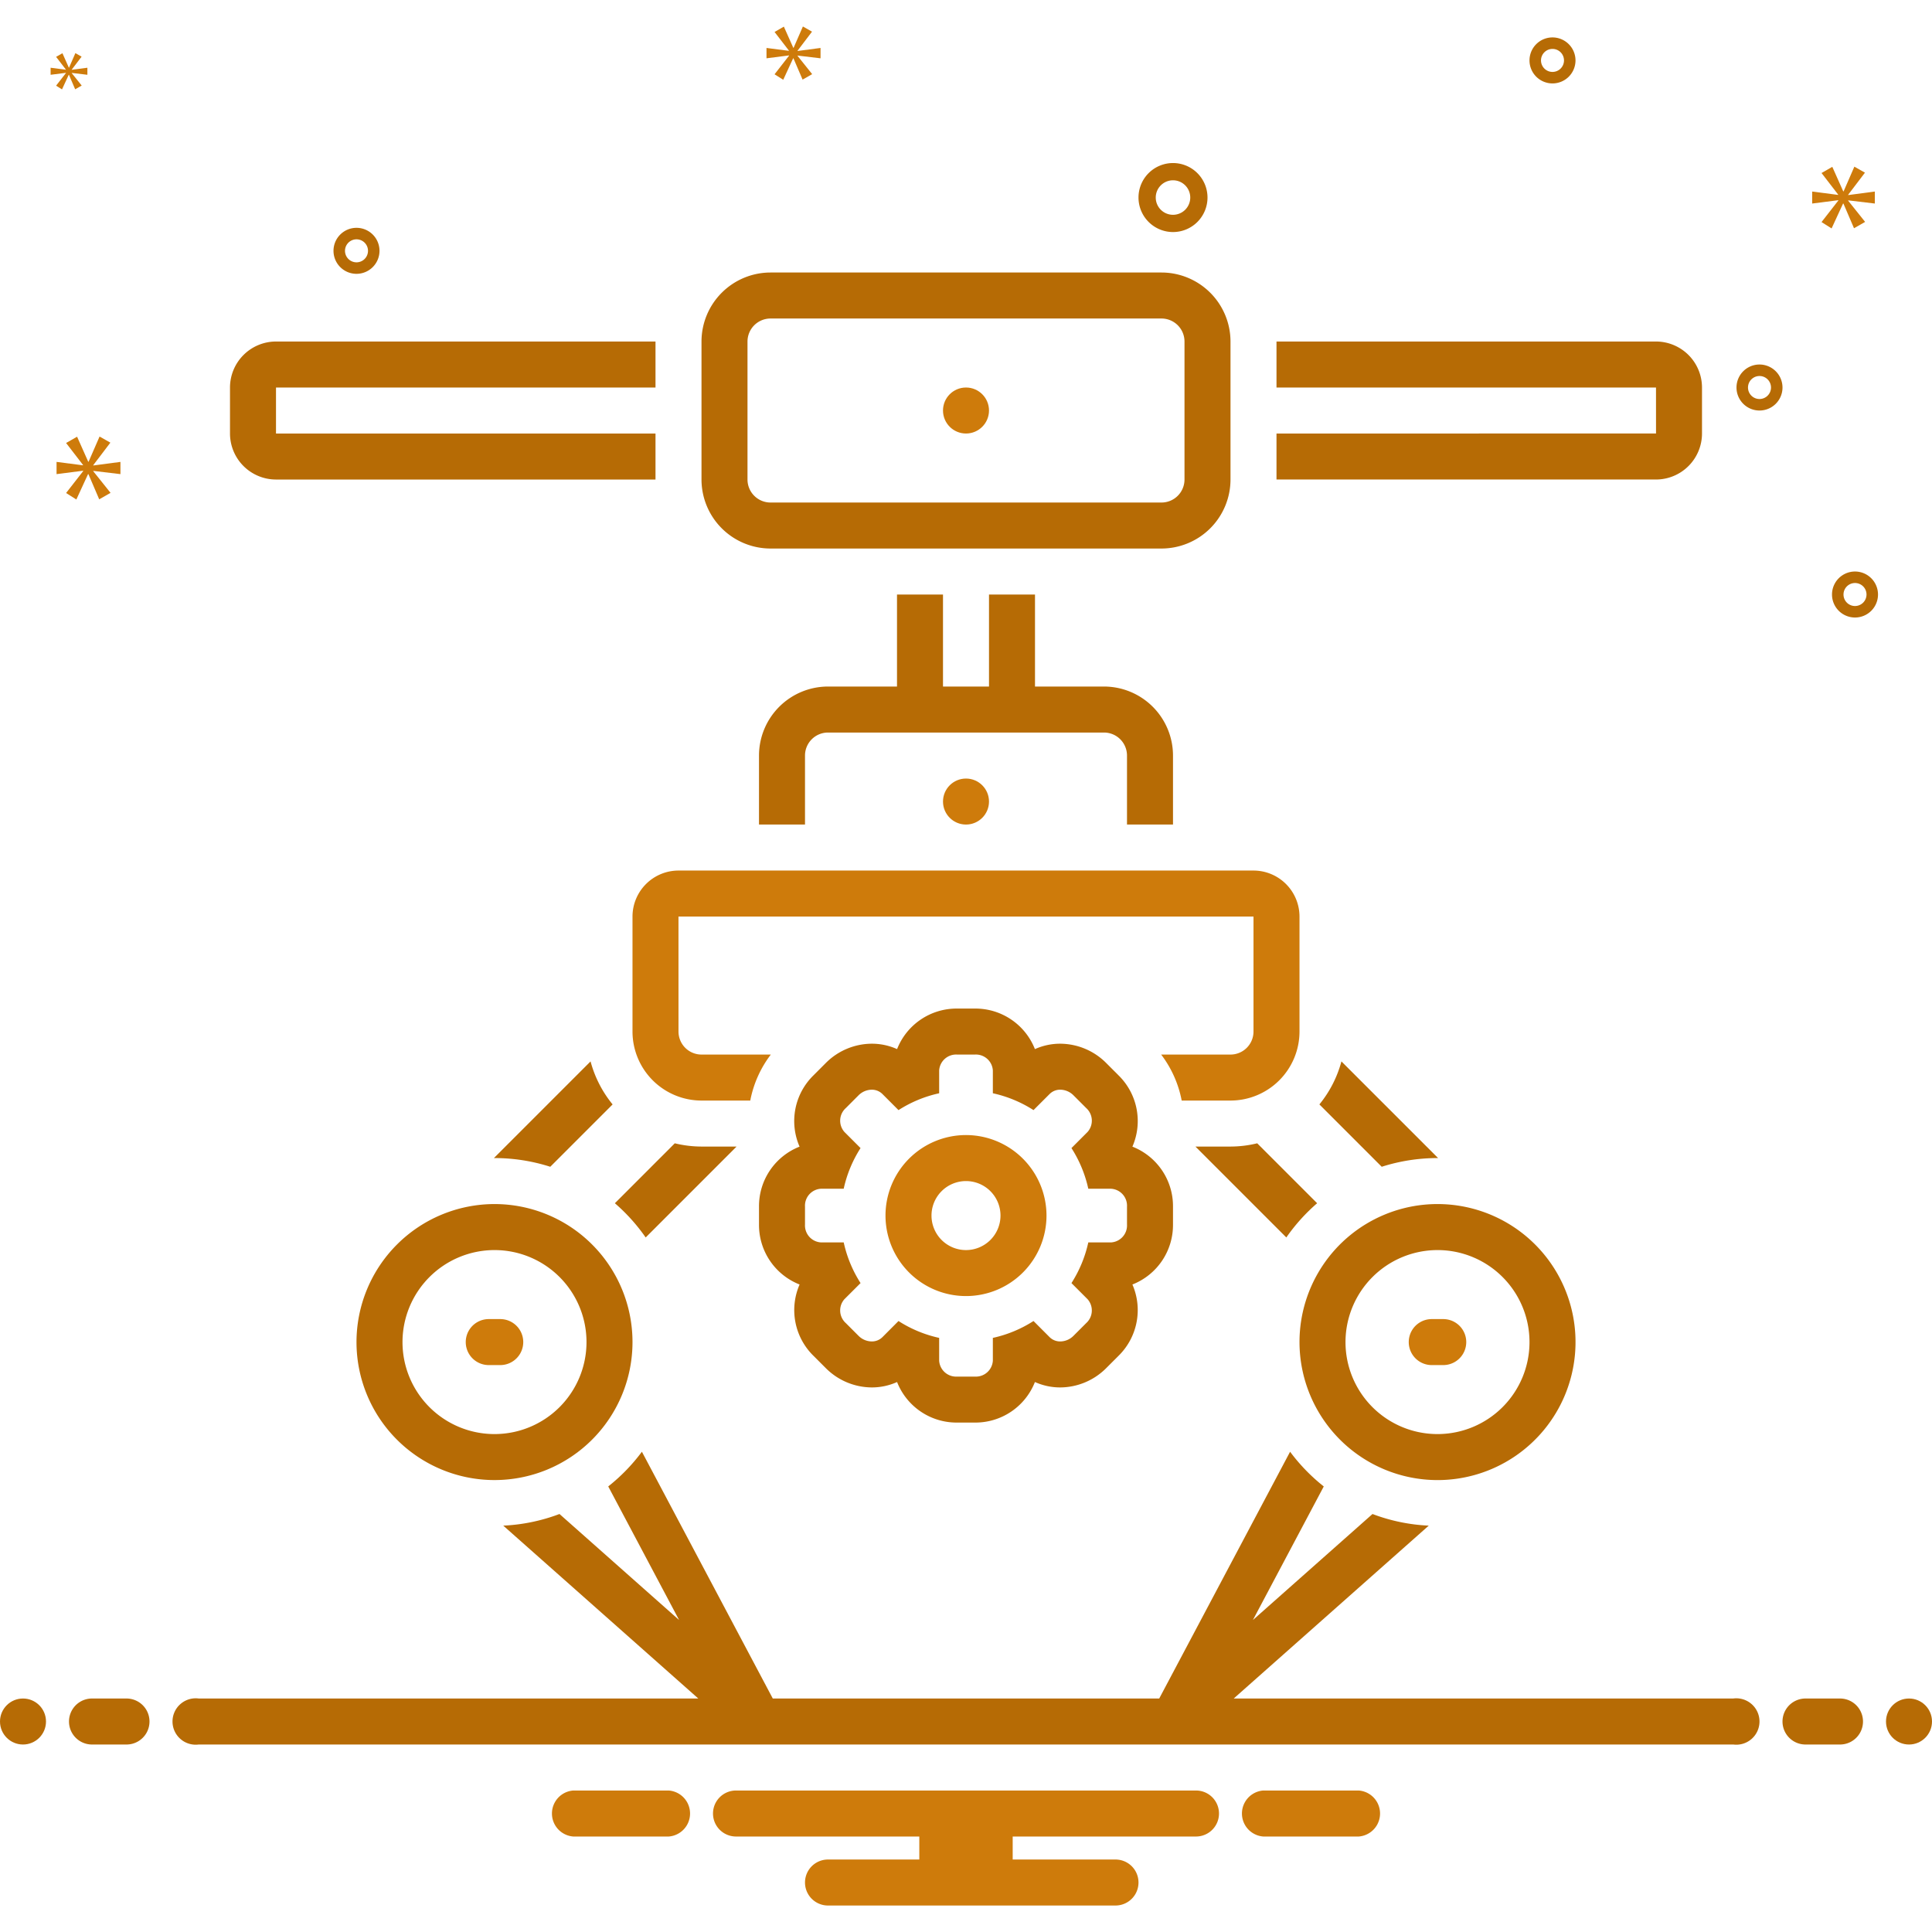 <svg xmlns="http://www.w3.org/2000/svg" viewBox="0 0 168 168" id="Machine">
  <circle cx="2" cy="149.697" r="2" fill="#b66b05" class="color2d4356 svgShape"></circle>
  <path fill="#b66b05" d="M11 147.697H8a2 2 0 0 0 0 4h3a2 2 0 0 0 0-4zM160 147.697h-3a2 2 0 0 0 0 4h3a2 2 0 0 0 0-4z" class="color2d4356 svgShape"></path>
  <circle cx="166" cy="149.697" r="2" fill="#b66b05" class="color2d4356 svgShape"></circle>
  <path fill="#ce7b0b" d="M118.154 155.697h-8.308a2.006 2.006 0 0 0 0 4h8.308a2.006 2.006 0 0 0 0-4zM58.154 155.697H49.846a2.006 2.006 0 0 0 0 4h8.308a2.006 2.006 0 0 0 0-4zM104 155.697H64a2 2 0 0 0 0 4H79.94v2H72a2 2 0 0 0 0 4H97a2 2 0 0 0 0-4H88.06v-2H104a2 2 0 0 0 0-4z" class="color0bceb2 svgShape"></path>
  <path fill="#b66b05" d="M125,128.703a12.001,12.001,0,1,0-12-12.001A12.014,12.014,0,0,0,125,128.703Zm0-20.001a8,8,0,1,1-8,8A8.009,8.009,0,0,1,125,108.702Z" class="color2d4356 svgShape"></path>
  <path fill="#ce7b0b" d="M124.5,118.703h1a2,2,0,0,0,0-4h-1a2,2,0,0,0,0,4Z" class="color0bceb2 svgShape"></path>
  <path fill="#b66b05" d="M31,116.702a12,12,0,1,0,12-12.001A12.014,12.014,0,0,0,31,116.702ZM43,108.702a8,8,0,1,1-8,8A8.009,8.009,0,0,1,43,108.702Z" class="color2d4356 svgShape"></path>
  <path fill="#ce7b0b" d="M42.5,118.703h1a2,2,0,0,0,0-4h-1a2,2,0,0,0,0,4Z" class="color0bceb2 svgShape"></path>
  <path fill="#b66b05" d="M24 41.698H57V37.698H24V33.697H57V29.697H24a4.005 4.005 0 0 0-4 4v4A4.005 4.005 0 0 0 24 41.698zM148 37.698V33.697a4.005 4.005 0 0 0-4-4H111v4h33l.002 4H111v4h33A4.005 4.005 0 0 0 148 37.698zM67 47.698h34a6.007 6.007 0 0 0 6-6V29.697a6.007 6.007 0 0 0-6-6H67a6.007 6.007 0 0 0-6 6V41.698A6.007 6.007 0 0 0 67 47.698zm-2-18.001A2.002 2.002 0 0 1 67 27.697h34a2.002 2.002 0 0 1 2 2V41.698a2.002 2.002 0 0 1-2 2H67a2.002 2.002 0 0 1-2-2zM102 71.7V65.699A6.007 6.007 0 0 0 96 59.699H90V51.698H86V59.699H82V51.698H78V59.699H72a6.007 6.007 0 0 0-6 6V71.7h4V65.699a2.002 2.002 0 0 1 2-2H96a2.002 2.002 0 0 1 2 2V71.7z" class="color2d4356 svgShape"></path>
  <circle cx="84" cy="35.697" r="2" fill="#ce7b0b" class="color0bceb2 svgShape"></circle>
  <circle cx="84" cy="69.7" r="2" fill="#ce7b0b" class="color0bceb2 svgShape"></circle>
  <path fill="#ce7b0b" d="M55,79.7V89.701a6.007,6.007,0,0,0,6,6h4.241a9.562,9.562,0,0,1,1.787-4H61a2.002,2.002,0,0,1-2-2l-.002-10.001H109V89.701a2.002,2.002,0,0,1-2,2h-6.029a9.589,9.589,0,0,1,1.785,4H107a6.007,6.007,0,0,0,6-6V79.7a4.005,4.005,0,0,0-4-4H59A4.005,4.005,0,0,0,55,79.7Z" class="color0bceb2 svgShape"></path>
  <path fill="#b66b05" d="M102,106.479v-1.554a5.56,5.56,0,0,0-3.53-5.217,5.561,5.561,0,0,0-1.19-6.183L96.181,92.425a5.682,5.682,0,0,0-3.982-1.668,5.339,5.339,0,0,0-2.206.471,5.561,5.561,0,0,0-5.217-3.527H83.224a5.561,5.561,0,0,0-5.217,3.526,5.336,5.336,0,0,0-2.205-.47,5.682,5.682,0,0,0-3.977,1.662l-1.105,1.107a5.553,5.553,0,0,0-1.192,6.182A5.56,5.56,0,0,0,66,104.924v1.554a5.561,5.561,0,0,0,3.53,5.218,5.561,5.561,0,0,0,1.193,6.186l1.097,1.097a5.69,5.69,0,0,0,3.982,1.667,5.345,5.345,0,0,0,2.204-.47,5.562,5.562,0,0,0,5.217,3.526H84.777a5.562,5.562,0,0,0,5.217-3.527,5.335,5.335,0,0,0,2.205.471,5.681,5.681,0,0,0,3.977-1.662l1.103-1.103a5.57,5.57,0,0,0,1.191-6.185A5.561,5.561,0,0,0,102,106.479Zm-4,0a1.478,1.478,0,0,1-1.384,1.557H94.635a10.887,10.887,0,0,1-1.465,3.537l1.402,1.402a1.48,1.48,0,0,1-.121,2.079l-1.099,1.099a1.646,1.646,0,0,1-1.152.494,1.297,1.297,0,0,1-.927-.371l-1.403-1.405a10.81,10.81,0,0,1-3.535,1.467v1.983a1.478,1.478,0,0,1-1.558,1.383H83.224a1.478,1.478,0,0,1-1.558-1.383v-1.983a10.808,10.808,0,0,1-3.535-1.467l-1.401,1.405a1.3,1.3,0,0,1-.927.371,1.649,1.649,0,0,1-1.153-.494L73.551,115.053a1.478,1.478,0,0,1-.124-2.079l1.404-1.402a10.854,10.854,0,0,1-1.465-3.537H71.382A1.477,1.477,0,0,1,70,106.479v-1.554a1.475,1.475,0,0,1,1.382-1.556h1.983a10.823,10.823,0,0,1,1.465-3.536L73.427,98.43a1.477,1.477,0,0,1,.124-2.078L74.649,95.252A1.647,1.647,0,0,1,75.802,94.757a1.297,1.297,0,0,1,.928.373L78.131,96.532a10.826,10.826,0,0,1,3.535-1.465V93.084a1.477,1.477,0,0,1,1.558-1.383H84.777a1.477,1.477,0,0,1,1.558,1.383v1.982a10.828,10.828,0,0,1,3.535,1.465l1.403-1.402a1.294,1.294,0,0,1,.927-.373,1.645,1.645,0,0,1,1.152.495l1.099,1.1A1.478,1.478,0,0,1,94.572,98.43l-1.402,1.403a10.856,10.856,0,0,1,1.465,3.536h1.981A1.476,1.476,0,0,1,98,104.924Z" class="color2d4356 svgShape"></path>
  <path fill="#ce7b0b" d="M84,98.701A7,7,0,1,0,91,105.702,7.008,7.008,0,0,0,84,98.701Zm0,10.001A3,3,0,1,1,87,105.702,3.003,3.003,0,0,1,84,108.702Z" class="color0bceb2 svgShape"></path>
  <path fill="#b66b05" d="M64.05 99.701H61a9.96 9.96 0 0 1-2.323-.283L53.467 104.629a16.118 16.118 0 0 1 2.679 2.977zM47.85 101.458L53.27 96.037a9.978 9.978 0 0 1-1.917-3.74l-8.407 8.407c.018-0.0.035-.003.053-.003A15.931 15.931 0 0 1 47.85 101.458zM125 100.701c.018 0 .035.003.053.003l-8.407-8.407a9.978 9.978 0 0 1-1.917 3.74l5.421 5.421A15.931 15.931 0 0 1 125 100.701zM109.323 99.418A9.96 9.96 0 0 1 107 99.701h-3.05l7.904 7.904a16.118 16.118 0 0 1 2.679-2.977zM150.721 147.697h-43.441l16.958-15.032a15.873 15.873 0 0 1-4.89-1.012l-10.4 9.219 6.162-11.616a16.114 16.114 0 0 1-2.928-3.017L100.801 147.697H67.199L55.818 126.238a16.114 16.114 0 0 1-2.928 3.017l6.162 11.616-10.4-9.219a15.873 15.873 0 0 1-4.89 1.012s10.896 9.659 16.958 15.032H17.279a2.017 2.017 0 1 0 0 4H150.721a2.017 2.017 0 1 0 0-4zM102 20.178a3 3 0 1 0-3-3A3.003 3.003 0 0 0 102 20.178zm0-4.5a1.5 1.5 0 1 1-1.5 1.5A1.501 1.501 0 0 1 102 15.678zM161.305 49.697a2 2 0 1 0 2 2A2.002 2.002 0 0 0 161.305 49.697zm0 3a1 1 0 1 1 1-1A1.001 1.001 0 0 1 161.305 52.697zM135 3.254a2 2 0 1 0 2 2A2.002 2.002 0 0 0 135 3.254zm0 3a1 1 0 1 1 1-1A1.001 1.001 0 0 1 135 6.254zM153 31.697a2 2 0 1 0 2 2A2.002 2.002 0 0 0 153 31.697zm0 3a1 1 0 1 1 1-1A1.001 1.001 0 0 1 153 34.697zM33 21.811a2 2 0 1 0-2 2A2.002 2.002 0 0 0 33 21.811zm-3 0a1 1 0 1 1 1 1A1.001 1.001 0 0 1 30 21.811z" class="color2d4356 svgShape"></path>
  <polygon fill="#ce7b0b" points="8.111 40.446 9.597 38.491 8.658 37.959 7.704 40.149 7.672 40.149 6.703 37.974 5.747 38.522 7.219 40.431 7.219 40.462 4.918 40.165 4.918 41.228 7.234 40.932 7.234 40.963 5.747 42.871 6.639 43.435 7.657 41.228 7.688 41.228 8.627 43.419 9.613 42.856 8.111 40.978 8.111 40.947 10.473 41.228 10.473 40.165 8.111 40.477 8.111 40.446" class="color0bceb2 svgShape"></polygon>
  <polygon fill="#ce7b0b" points="5.734 6.35 4.878 7.449 5.392 7.774 5.978 6.503 5.996 6.503 6.536 7.764 7.104 7.44 6.239 6.359 6.239 6.341 7.599 6.503 7.599 5.89 6.239 6.07 6.239 6.052 7.095 4.926 6.555 4.62 6.005 5.881 5.987 5.881 5.429 4.629 4.878 4.944 5.726 6.044 5.726 6.062 4.401 5.89 4.401 6.503 5.734 6.332 5.734 6.35" class="color0bceb2 svgShape"></polygon>
  <polygon fill="#ce7b0b" points="163.029 17.699 163.029 16.656 160.712 16.963 160.712 16.932 162.17 15.014 161.249 14.492 160.313 16.64 160.282 16.64 159.331 14.507 158.394 15.045 159.837 16.917 159.837 16.948 157.581 16.656 157.581 17.699 159.852 17.408 159.852 17.439 158.394 19.311 159.269 19.864 160.267 17.699 160.297 17.699 161.218 19.848 162.185 19.296 160.712 17.454 160.712 17.423 163.029 17.699" class="color0bceb2 svgShape"></polygon>
  <polygon fill="#ce7b0b" points="69.353 4.408 70.611 2.753 69.817 2.303 69.009 4.156 68.982 4.156 68.162 2.316 67.353 2.78 68.598 4.395 68.598 4.421 66.652 4.17 66.652 5.07 68.611 4.819 68.611 4.845 67.353 6.46 68.108 6.937 68.969 5.07 68.995 5.07 69.79 6.923 70.624 6.447 69.353 4.858 69.353 4.832 71.351 5.07 71.351 4.17 69.353 4.434 69.353 4.408" class="color0bceb2 svgShape"></polygon>
</svg>
